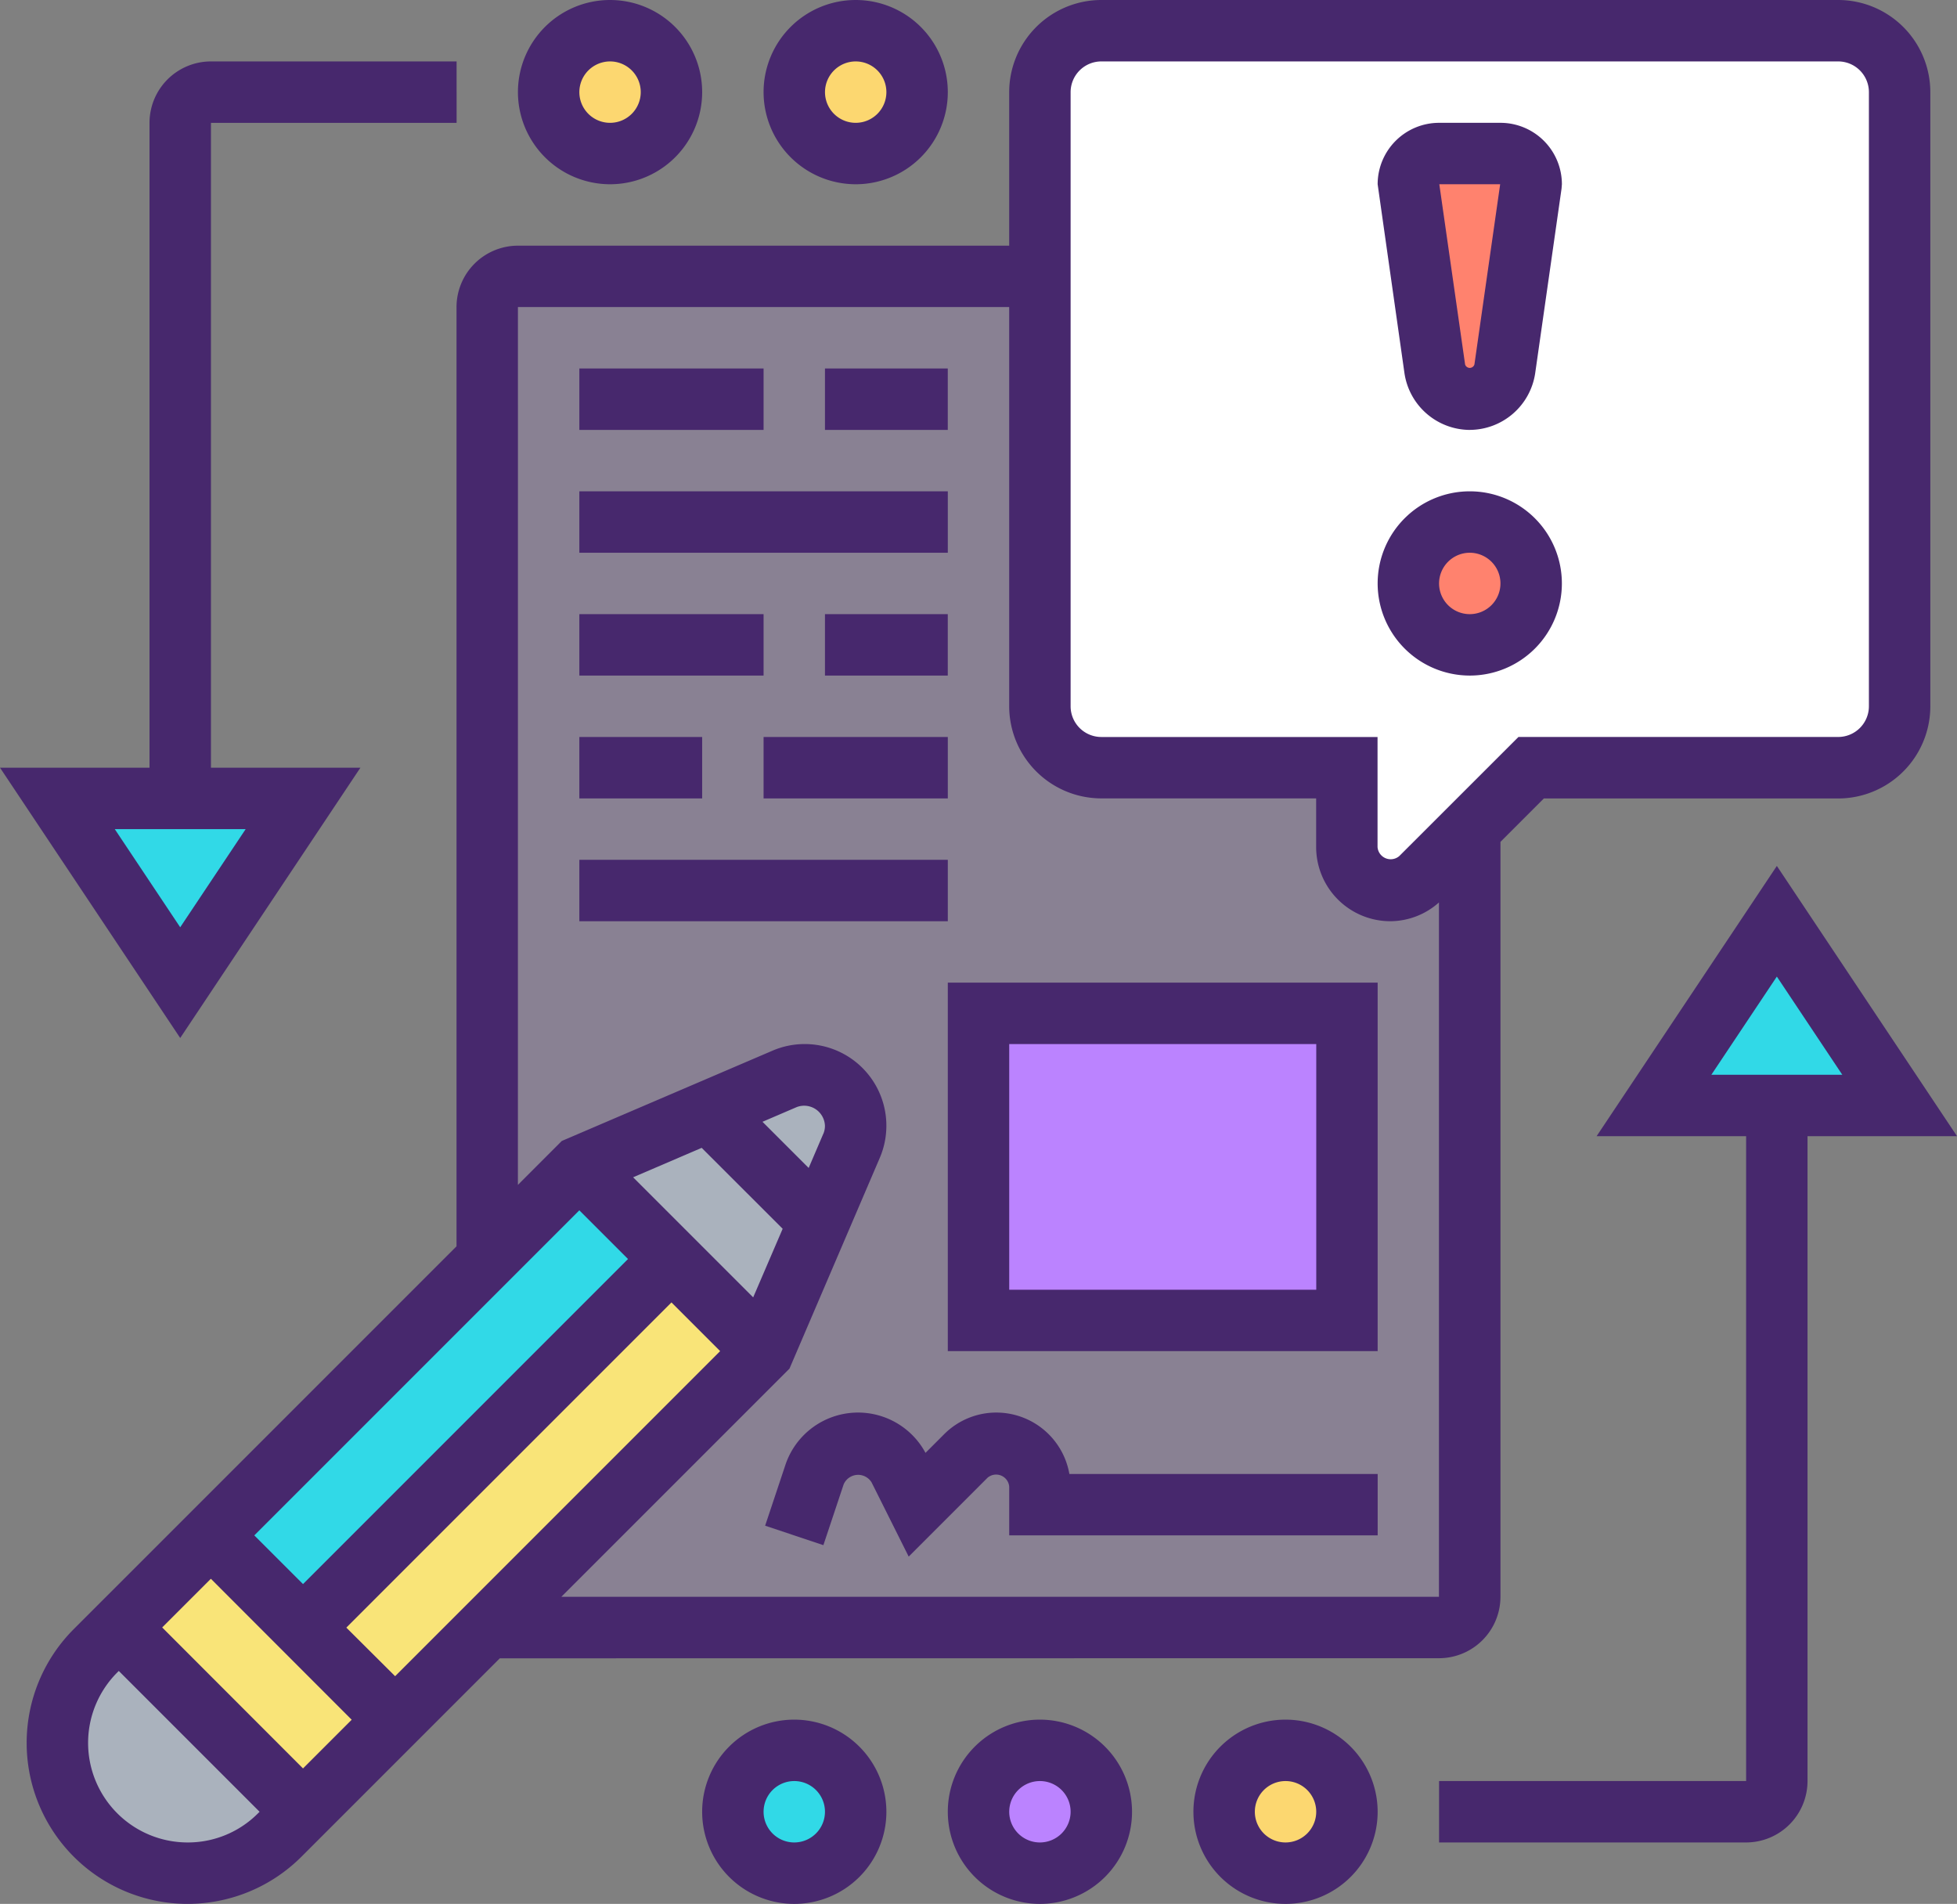 <svg xmlns="http://www.w3.org/2000/svg" width="73" height="71.01" viewBox="0 0 73 71.01"><rect x="0" y="0" width="73" height="71.01" fill="#808080" stroke="none"/><g transform="translate(-0.131 -1)"><path d="M3817.465,9247.377a32.37,32.37,0,0,0,.055-3.918h-8.638a2,2,0,0,1-2-2v-23a2,2,0,0,1,2-2h27a2,2,0,0,1,2,2v23a2,2,0,0,1-2,2H3823.93l-.131.5-4.417,4S3817.3,9247.625,3817.465,9247.377Z" transform="translate(-3767 -9214)" fill="#fff"/><g transform="translate(2.272 2.145)"><g transform="translate(16.034 9.163)" opacity="0.15"><path d="M50.829,32.437a1.62,1.62,0,0,1-2.76-1.145V28.325H38.906a2.3,2.3,0,0,1-2.291-2.291V10H17.145A1.149,1.149,0,0,0,16,11.145V60.394H51.5a1.149,1.149,0,0,0,1.145-1.145V30.616Z" transform="translate(-16 -10)" fill="#bb83ff"/></g><g transform="translate(34.359 36.65)"><path d="M32,34H45.744V45.453H32Z" transform="translate(-32 -34)" fill="#bb83ff"/></g><g transform="translate(19.47 38.941)"><path d="M27.407,36a2.054,2.054,0,0,0-.744.149l-2.84,1.214L19,39.436l3.436,3.436,3.436,3.436,2.073-4.822,1.214-2.84a2.054,2.054,0,0,0,.149-.744,1.9,1.9,0,0,0-1.9-1.9Z" transform="translate(-19 -36)" fill="#aab2bd"/></g><g transform="translate(0 59.556)"><path d="M11.163,60.872l-.87.87A4.859,4.859,0,0,1,3.42,54.87l.87-.87Z" transform="translate(-2 -54)" fill="#aab2bd"/></g><g transform="translate(2.291 56.12)"><path d="M14.308,57.872l-3.436,3.436L4,54.436,7.436,51l3.436,3.436Z" transform="translate(-4 -51)" fill="#f9e478"/></g><g transform="translate(9.163 45.813)"><path d="M27.18,45.436,16.872,55.744,13.436,59.18,10,55.744,23.744,42Z" transform="translate(-10 -42)" fill="#f9e478"/></g><g transform="translate(5.727 42.377)"><path d="M24.18,42.436,10.436,56.18,7,52.744,17.308,42.436,20.744,39Z" transform="translate(-7 -39)" fill="#31d9e7"/></g><g transform="translate(36.65 0)"><path d="M66.069,4.291V27.2a2.3,2.3,0,0,1-2.291,2.291H52.325l-2.291,2.291L48.213,33.6a1.62,1.62,0,0,1-2.76-1.145V29.488H36.291A2.3,2.3,0,0,1,34,27.2V4.291A2.3,2.3,0,0,1,36.291,2H63.778A2.3,2.3,0,0,1,66.069,4.291Z" transform="translate(-34 -2)" fill="#fff"/></g><g transform="translate(0 28.633)"><path d="M11.163,27,6.581,33.872,2,27h9.163Z" transform="translate(-2 -27)" fill="#31d9e7"/></g><g transform="translate(59.556 33.214)"><path d="M58.581,31l4.581,6.872H54Z" transform="translate(-54 -31)" fill="#31d9e7"/></g><g transform="translate(43.522 64.138)"><circle cx="2.291" cy="2.291" r="2.291" transform="translate(0 0)" fill="#fcd770"/></g><g transform="translate(34.359 64.138)"><circle cx="2.291" cy="2.291" r="2.291" transform="translate(0 0)" fill="#bb83ff"/></g><g transform="translate(25.197 64.138)"><circle cx="2.291" cy="2.291" r="2.291" transform="translate(0 0)" fill="#31d9e7"/></g><g transform="translate(27.488 0)"><circle cx="2.291" cy="2.291" r="2.291" fill="#fcd770"/></g><g transform="translate(18.325 0)"><circle cx="2.291" cy="2.291" r="2.291" fill="#fcd770"/></g><g transform="translate(50.394 4.581)"><path d="M50.581,7.145,49.6,14.029a1.319,1.319,0,0,1-2.611,0L46,7.145A1.149,1.149,0,0,1,47.145,6h2.291A1.149,1.149,0,0,1,50.581,7.145Z" transform="translate(-46 -6)" fill="#ff826e"/></g><g transform="translate(50.394 18.325)"><circle cx="2.291" cy="2.291" r="2.291" fill="#ff826e"/></g></g><g transform="translate(0.131 1)"><path d="M48.436,16.453a2.478,2.478,0,0,0,2.441-2.117l.983-6.883.013-.163A2.293,2.293,0,0,0,49.581,5H47.291A2.293,2.293,0,0,0,45,7.291l1,7.046a2.478,2.478,0,0,0,2.441,2.117ZM49.57,7.291l-.96,6.721a.182.182,0,0,1-.348,0L47.3,7.291Z" transform="translate(6.389 -0.419)" fill="#47286d"/><path d="M48.436,23.872A3.436,3.436,0,1,0,45,20.436,3.44,3.44,0,0,0,48.436,23.872Zm0-4.581a1.145,1.145,0,1,1-1.145,1.145A1.147,1.147,0,0,1,48.436,19.291Z" transform="translate(6.389 1.325)" fill="#47286d"/><path d="M66.32,39.279,59.6,29.2,52.877,39.279h5.577V63.331H47v2.291H58.453a2.293,2.293,0,0,0,2.291-2.291V39.279ZM59.6,33.327l2.441,3.662H57.157Z" transform="translate(6.68 3.097)" fill="#47286d"/><path d="M26.436,57a3.436,3.436,0,1,0,3.436,3.436A3.44,3.44,0,0,0,26.436,57Zm0,4.581a1.145,1.145,0,1,1,1.145-1.145A1.147,1.147,0,0,1,26.436,61.581Z" transform="translate(3.192 7.138)" fill="#47286d"/><path d="M34.436,57a3.436,3.436,0,1,0,3.436,3.436A3.44,3.44,0,0,0,34.436,57Zm0,4.581a1.145,1.145,0,1,1,1.145-1.145A1.147,1.147,0,0,1,34.436,61.581Z" transform="translate(4.355 7.138)" fill="#47286d"/><path d="M42.436,57a3.436,3.436,0,1,0,3.436,3.436A3.44,3.44,0,0,0,42.436,57Zm0,4.581a1.145,1.145,0,1,1,1.145-1.145A1.147,1.147,0,0,1,42.436,61.581Z" transform="translate(5.517 7.138)" fill="#47286d"/><path d="M6.853,39.424l6.722-10.082H8V5.291h9.163V3H8A2.293,2.293,0,0,0,5.708,5.291V29.342H.131Zm0-4.13L4.412,31.633H9.295Z" transform="translate(-0.131 -0.709)" fill="#47286d"/><path d="M28.436,7.872A3.436,3.436,0,1,0,25,4.436,3.44,3.44,0,0,0,28.436,7.872Zm0-4.581a1.145,1.145,0,1,1-1.145,1.145A1.147,1.147,0,0,1,28.436,3.291Z" transform="translate(3.483 -1)" fill="#47286d"/><path d="M20.436,7.872A3.436,3.436,0,1,0,17,4.436,3.44,3.44,0,0,0,20.436,7.872Zm0-4.581a1.145,1.145,0,1,1-1.145,1.145A1.147,1.147,0,0,1,20.436,3.291Z" transform="translate(2.32 -1)" fill="#47286d"/><path d="M53.684,62.847a2.293,2.293,0,0,0,2.291-2.291V32.4l1.619-1.619H68.574a3.44,3.44,0,0,0,3.436-3.436V4.436A3.44,3.44,0,0,0,68.574,1H41.086A3.44,3.44,0,0,0,37.65,4.436v5.727H19.325a2.293,2.293,0,0,0-2.291,2.291V47.484L2.758,61.76a6,6,0,0,0,8.491,8.491l7.4-7.4ZM39.941,4.436a1.147,1.147,0,0,1,1.145-1.145H68.574a1.147,1.147,0,0,1,1.145,1.145V27.342a1.147,1.147,0,0,1-1.145,1.145H56.646L52.2,32.93a.492.492,0,0,1-.81-.336V28.488H41.086a1.147,1.147,0,0,1-1.145-1.145ZM19.325,12.453H37.65V27.342a3.44,3.44,0,0,0,3.436,3.436H49.1v1.816a2.768,2.768,0,0,0,2.765,2.765,2.74,2.74,0,0,0,1.816-.7V60.556H20.945l8.509-8.509,3.368-7.86a3.046,3.046,0,0,0-4-4l-7.861,3.368-1.637,1.638ZM30.717,43.284l-.547,1.278L28.447,42.84l1.279-.549a.776.776,0,0,1,1.051.7.761.761,0,0,1-.061.3Zm-4.538.528L29.2,46.83l-1.1,2.559-4.479-4.479Zm-4.564,2.33,1.816,1.816L11.308,60.082,9.491,58.266Zm-8.491,19-1.816,1.816L6.055,61.7l1.816-1.816Zm-.2-3.436L25.052,49.577l1.816,1.816L14.744,63.518ZM7,69.719A3.714,3.714,0,0,1,4.378,63.38l.058-.058,5.252,5.252-.058.058A3.69,3.69,0,0,1,7,69.719Z" transform="translate(-0.005 -1)" fill="#47286d"/><path d="M19,13h6.872v2.291H19Z" transform="translate(2.611 0.744)" fill="#47286d"/><path d="M27,13h4.581v2.291H27Z" transform="translate(3.773 0.744)" fill="#47286d"/><path d="M19,17H32.744v2.291H19Z" transform="translate(2.611 1.325)" fill="#47286d"/><path d="M19,21h6.872v2.291H19Z" transform="translate(2.611 1.906)" fill="#47286d"/><path d="M27,21h4.581v2.291H27Z" transform="translate(3.773 1.906)" fill="#47286d"/><path d="M19,25h4.581v2.291H19Z" transform="translate(2.611 2.488)" fill="#47286d"/><path d="M25,25h6.872v2.291H25Z" transform="translate(3.483 2.488)" fill="#47286d"/><path d="M31,46.744H47.034V33H31Zm2.291-11.453H44.744v9.163H33.291Z" transform="translate(4.355 3.65)" fill="#47286d"/><path d="M33.681,47a2.746,2.746,0,0,0-1.955.81l-.693.693a2.857,2.857,0,0,0-5.226.45l-.756,2.267,2.173.725.756-2.267a.588.588,0,0,1,1.042-.073l1.384,2.767,2.94-2.94a.491.491,0,0,1,.81.333v1.816H47.9V49.291H36.4A2.767,2.767,0,0,0,33.681,47Z" transform="translate(3.49 5.685)" fill="#47286d"/><path d="M19,29H32.744v2.291H19Z" transform="translate(2.611 3.069)" fill="#47286d"/></g></g></svg>